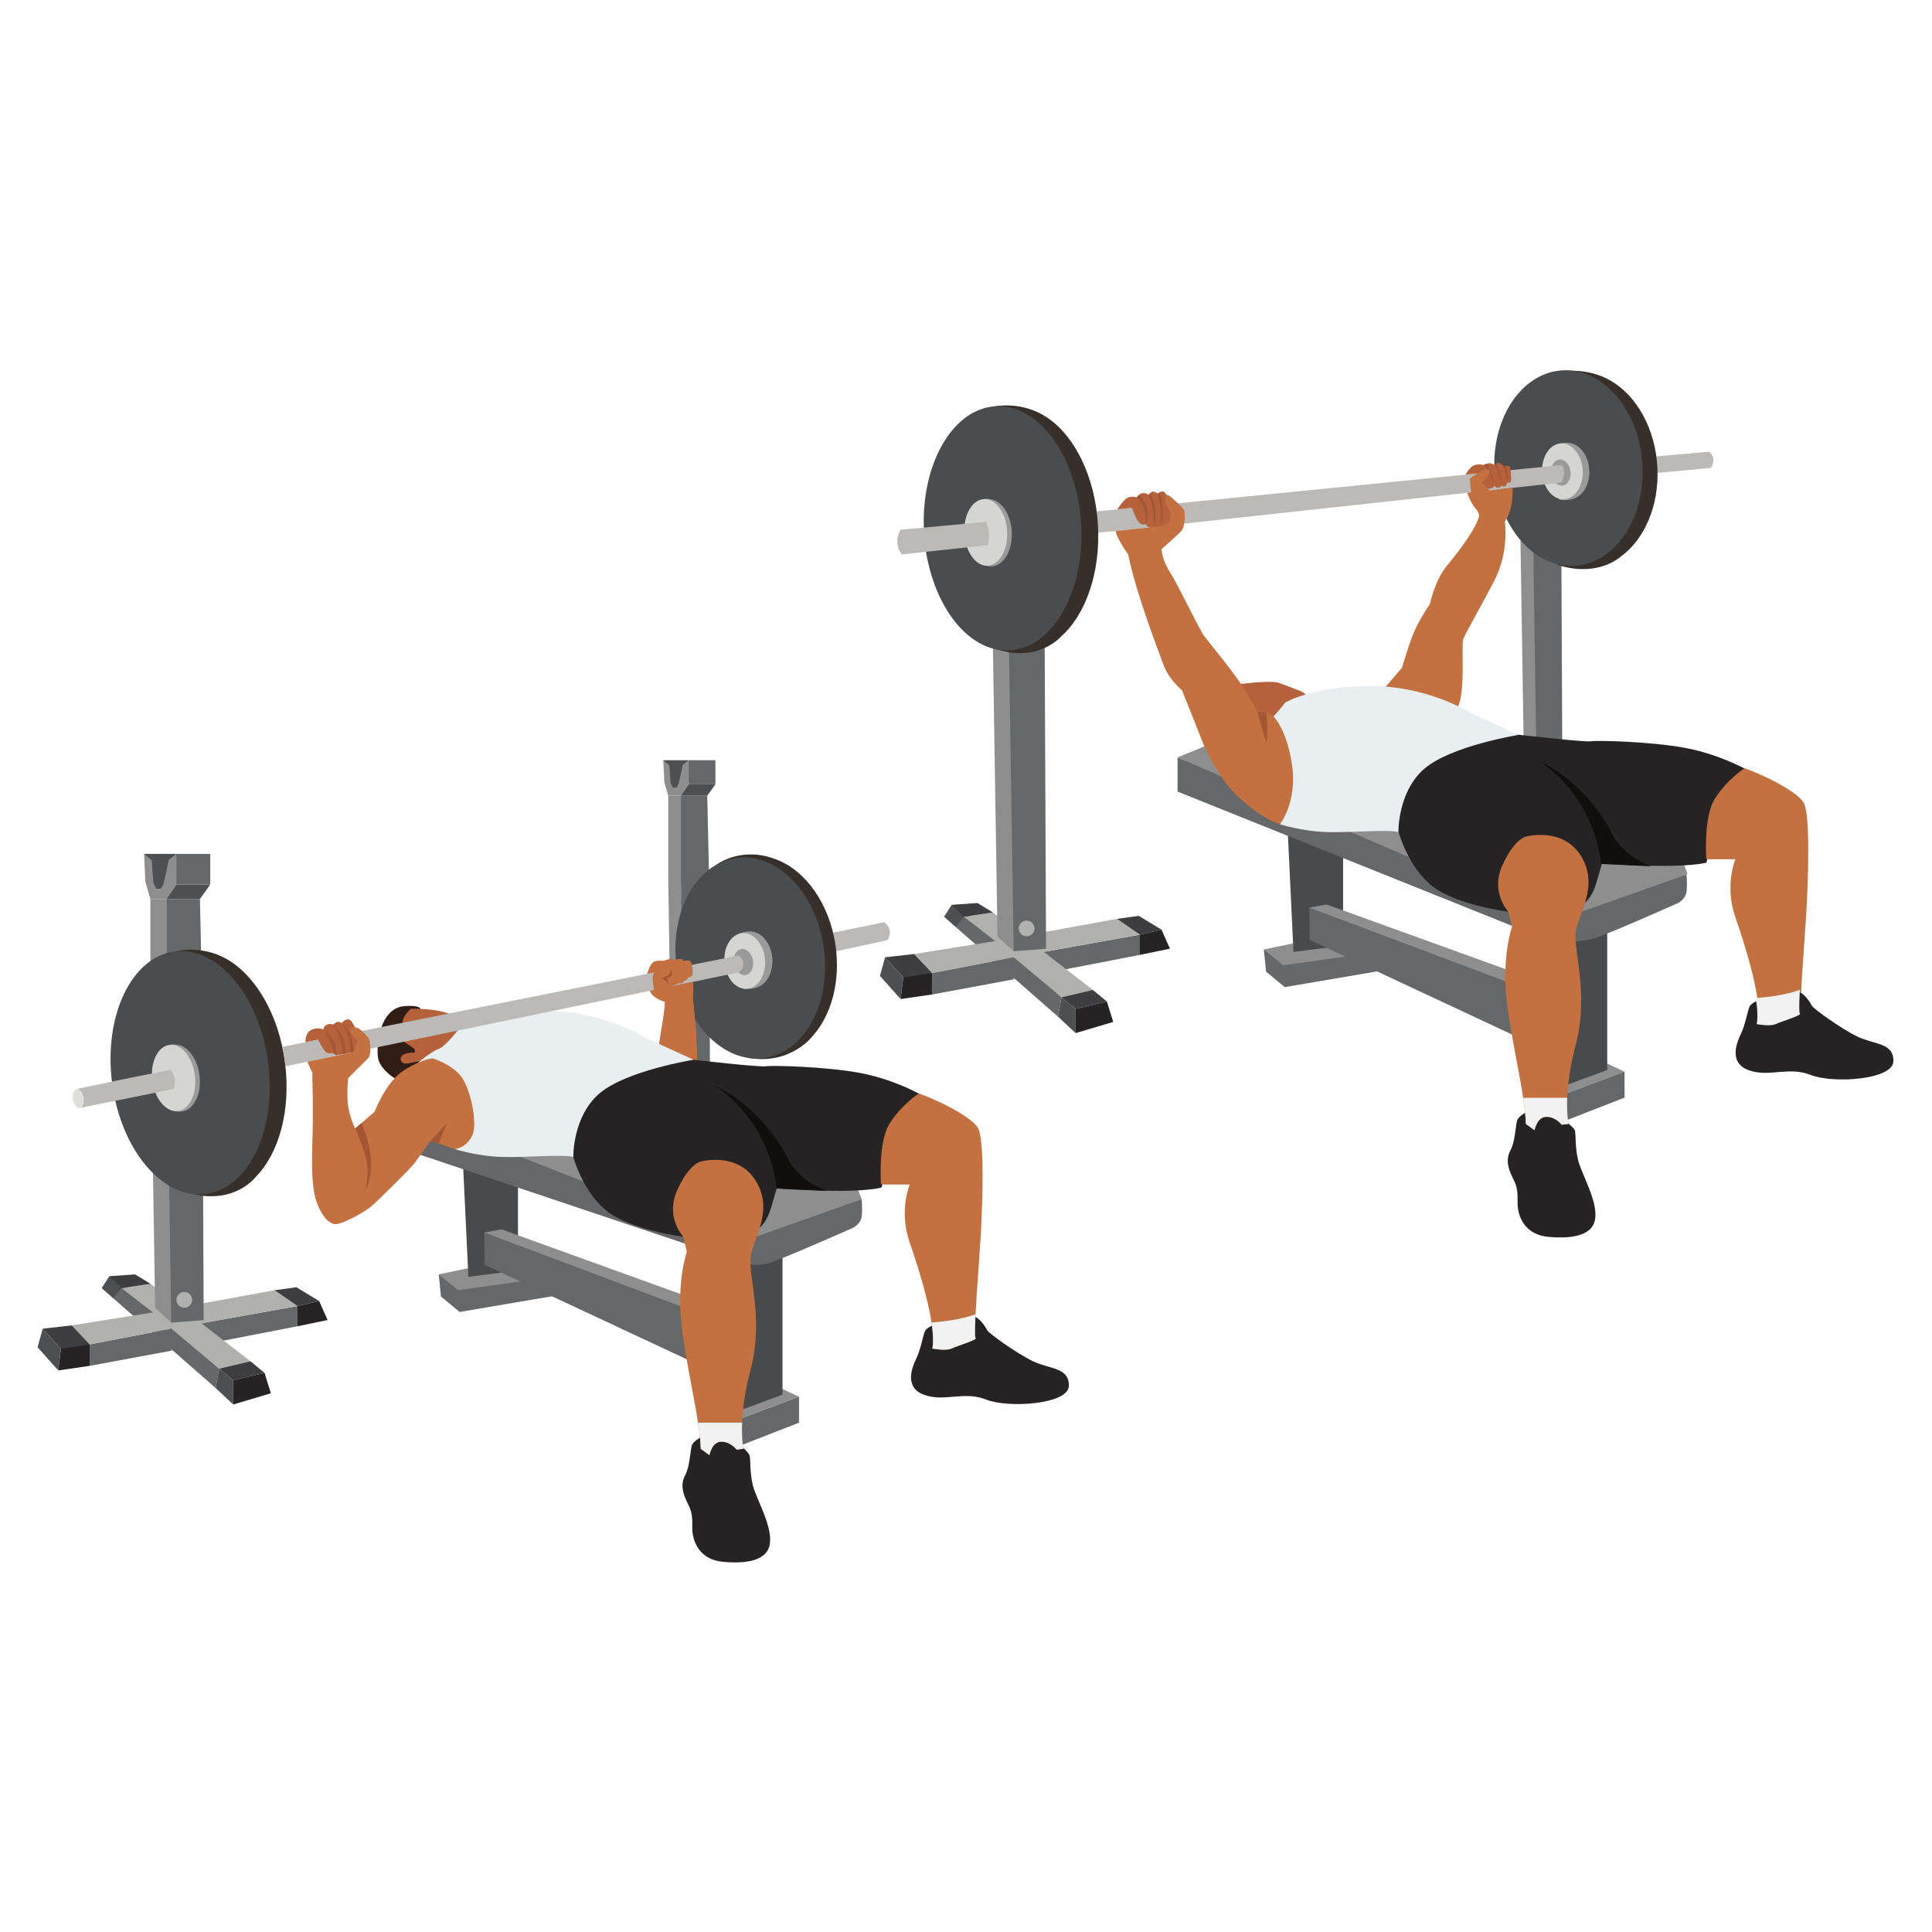 <?xml version="1.0" encoding="UTF-8" standalone="no"?>
<svg
   xmlns:dc="http://purl.org/dc/elements/1.1/"
   xmlns:cc="http://creativecommons.org/ns#"
   xmlns:rdf="http://www.w3.org/1999/02/22-rdf-syntax-ns#"
   xmlns:svg="http://www.w3.org/2000/svg"
   xmlns="http://www.w3.org/2000/svg"
   viewBox="0 0 2666.667 2666.667"
   height="2666.667"
   width="2666.667"
   xml:space="preserve"
   id="svg2"
   version="1.1"><defs
     id="defs6" /><g
     transform="matrix(1.333,0,0,-1.333,0,2666.667)"
     id="g10"><g
       transform="scale(0.1)"
       id="g12"><g
         transform="scale(1.227)"
         id="g14"><path
           id="path16"
           style="fill:none;fill-opacity:1;fill-rule:nonzero;stroke:none"
           d="M 16300,0 H 0 V 16300 H 16300 V 0" /></g><path
         id="path18"
         style="fill:#dfdfdd;fill-opacity:1;fill-rule:nonzero;stroke:none"
         d="m 9670,14302.3 c 3.6,-70.6 -13.3,-128.8 -37.75,-130 -24.46,-1.3 -47.21,54.9 -50.81,125.4 -3.6,70.6 13.31,128.8 37.76,130 24.46,1.3 47.2,-54.9 50.8,-125.4" /><path
         id="path20"
         style="fill:#100f0d;fill-opacity:1;fill-rule:nonzero;stroke:none"
         d="m 9124.18,7707.5 92.39,226 c 0,0 -182.1,34.7 -184.99,0 -2.89,-34.7 92.6,-226 92.6,-226" /><path
         id="path22"
         style="fill:#bbbab8;fill-opacity:1;fill-rule:nonzero;stroke:none"
         d="m 9154.56,10455.9 -780.69,-160.5 61.92,-188.6 753.96,163.1 c 0,0 74.66,107.4 -35.19,186" /><path
         id="path24"
         style="fill:#4e4f51;fill-opacity:1;fill-rule:nonzero;stroke:none"
         d="m 6902.47,12066.7 -34.4,66.6 h 263.64 c 0,0 -16.4,-154.8 -16.4,-183.8 0,-29 -82.72,-115 -89.73,-124.7 -7.02,-9.7 -58.61,-18.3 -71.51,0 -12.9,18.3 -27.95,-9.7 -19.35,33.3 8.6,43 -32.25,208.6 -32.25,208.6" /><path
         id="path26"
         style="fill:#8e8e8e;fill-opacity:1;fill-rule:nonzero;stroke:none"
         d="m 7181.96,12064.5 c -2.15,10.8 -50.25,68.8 -50.25,68.8 l -61.54,-47.3 -44.59,-202.1 -22.06,-34.4 h -36.55 l -23.65,51.6 -12.9,180.6 -62.35,51.6 10.75,-227.9 40.63,-139.7 h 130.56 l 81.7,118.2 50.25,180.6" /><path
         id="path28"
         style="fill:#4e4f51;fill-opacity:1;fill-rule:nonzero;stroke:none"
         d="m 6663.01,8650.7 -77.39,41.2 -63.07,-97.1 94.6,-83.2 105.87,20.1 9.11,70.1 -69.12,48.9" /><path
         id="path30"
         style="fill:#656769;fill-opacity:1;fill-rule:nonzero;stroke:none"
         d="m 6777.68,8580.4 -93.17,14.4 -67.36,-83.2 834.19,-730.9 28.66,157.6 -702.32,642.1" /><path
         id="path32"
         style="fill:#656769;fill-opacity:1;fill-rule:nonzero;stroke:none"
         d="m 6425.08,7961.2 665.06,123.3 v 179.8 l -665.06,-128.2 v -174.9" /><path
         id="path34"
         style="fill:#656769;fill-opacity:1;fill-rule:nonzero;stroke:none"
         d="M 7090.14,8084.5 8118.55,8284 v 164.6 l -783.04,-140.3 -245.37,-223.8" /><path
         id="path36"
         style="fill:#b0b0ae;fill-opacity:1;fill-rule:nonzero;stroke:none"
         d="m 6278.88,8290.9 660.7,105.7 150.56,-132.3 -665.06,-128.2 -146.2,154.8" /><path
         id="path38"
         style="fill:#b0b0ae;fill-opacity:1;fill-rule:nonzero;stroke:none"
         d="m 6919.45,8354 20.13,42.6 991.92,181 187.05,-129 -1028.41,-184.3 -170.69,89.7" /><path
         id="path40"
         style="fill:#3e3d3f;fill-opacity:1;fill-rule:nonzero;stroke:none"
         d="m 6219.16,8067.3 -29.15,33 -147.81,164 236.68,26.6 146.2,-154.8 -205.92,-68.8" /><path
         id="path42"
         style="fill:#b0b0ae;fill-opacity:1;fill-rule:nonzero;stroke:none"
         d="m 6684.51,8594.8 276.63,-215 129,-115.5 389.86,-326 255.14,60.2 -814.13,631.1 -236.5,-34.8" /><path
         id="path44"
         style="fill:#3e3d3f;fill-opacity:1;fill-rule:nonzero;stroke:none"
         d="m 6921.01,8629.6 -126.13,77 -209.26,-14.7 98.89,-97.1 236.5,34.8" /><path
         id="path46"
         style="fill:#4e4f51;fill-opacity:1;fill-rule:nonzero;stroke:none"
         d="m 7451.34,7780.7 143.33,-134.3 v 197.3 l -114.67,94.6 -28.66,-157.6" /><path
         id="path48"
         style="fill:#3e3d3f;fill-opacity:1;fill-rule:nonzero;stroke:none"
         d="m 7735.14,7998.5 114.66,-94.6 -255.13,-60.2 -114.67,94.6 255.14,60.2" /><path
         id="path50"
         style="fill:#252323;fill-opacity:1;fill-rule:nonzero;stroke:none"
         d="m 7594.67,7646.4 306.73,91.2 -51.6,166.3 -255.13,-60.2 v -197.3" /><path
         id="path52"
         style="fill:#3e3d3f;fill-opacity:1;fill-rule:nonzero;stroke:none"
         d="m 7931.5,8577.6 178.45,24.2 184.9,-112.4 -176.3,-40.8 -187.05,129" /><path
         id="path54"
         style="fill:#252323;fill-opacity:1;fill-rule:nonzero;stroke:none"
         d="m 8118.55,8284 245.1,50.6 -68.8,154.8 -176.3,-40.8 V 8284" /><path
         id="path56"
         style="fill:#8e8e8e;fill-opacity:1;fill-rule:nonzero;stroke:none"
         d="m 7050.01,10903.9 v 861.8 h -130.56 v -883.6 l 38.83,-2449.3 131.86,-119 41.57,40.2 -81.7,2549.9" /><path
         id="path58"
         style="fill:#656769;fill-opacity:1;fill-rule:nonzero;stroke:none"
         d="m 7342.41,10903.9 -19.05,861.8 h -273.35 v -861.8 l 40.13,-2590.1 263.73,20.1 -11.46,2570" /><path
         id="path60"
         style="fill:#4e4f51;fill-opacity:1;fill-rule:nonzero;stroke:none"
         d="m 7407.71,11883.9 -84.35,-118.2 h -273.35 l 81.7,118.2 h 276" /><path
         id="path62"
         style="fill:#656769;fill-opacity:1;fill-rule:nonzero;stroke:none"
         d="m 7407.71,11883.9 h -276 v 249.4 h 276 v -249.4" /><path
         id="path64"
         style="fill:#b0b0ae;fill-opacity:1;fill-rule:nonzero;stroke:none"
         d="m 7259.99,8499.1 c 0,-35.4 -28.72,-64.1 -64.14,-64.1 -35.43,0 -64.14,28.7 -64.14,64.1 0,35.4 28.71,64.1 64.14,64.1 35.42,0 64.14,-28.7 64.14,-64.1" /><path
         id="path66"
         style="fill:#252323;fill-opacity:1;fill-rule:nonzero;stroke:none"
         d="m 6190.01,8100.3 -21.49,-176.3 256.56,37.2 v 174.9 l -235.07,-35.8" /><path
         id="path68"
         style="fill:#4e4f51;fill-opacity:1;fill-rule:nonzero;stroke:none"
         d="m 6042.2,8264.3 -42,-151.5 168.32,-188.8 21.49,176.3 -147.81,164" /><path
         id="path70"
         style="fill:#37302a;fill-opacity:1;fill-rule:nonzero;stroke:none"
         d="m 8652.39,10209.6 c -61.53,439.5 -315.1,787 -619.85,898 -354.3,137.3 -605.97,-50.7 -605.97,-50.7 l 68.99,-15.5 c -272.48,-185.4 -428.17,-596.5 -365.39,-1044.9 53.45,-381.8 251.8,-694.1 502.71,-842.3 31.89,-59.3 74.16,-97 129.18,-105.6 434.39,-67.9 656,232.4 656,232.4 v 0 c 188.95,213.3 286.18,558.2 234.33,928.6" /><path
         id="path72"
         style="fill:#4a4c4e;fill-opacity:1;fill-rule:nonzero;stroke:none"
         d="m 8529.76,10192.4 c 80.13,-572.3 -195.68,-1084 -616.03,-1142.9 -420.35,-58.8 -826.07,357.5 -906.2,929.8 -80.12,572.4 195.68,1084.1 616.03,1142.9 420.36,58.9 826.07,-357.4 906.2,-929.8" /><path
         id="path74"
         style="fill:#9a9a9a;fill-opacity:1;fill-rule:nonzero;stroke:none"
         d="m 7996.72,10087.5 c -10.58,115.6 -69.13,210.7 -144.65,250.1 -99,53.4 -205.1,-3.2 -205.1,-3.2 l 25.77,-14.4 c -66,-53 -105.44,-156.4 -94.95,-270.9 7.79,-85 41.53,-159 88.89,-207.9 3.82,-43.5 16.91,-72.8 44.58,-75.3 118.68,-10.4 183.43,45.3 183.43,45.3 v 0 c 70.23,51.2 112.89,157.7 102.03,276.3" /><path
         id="path76"
         style="fill:#d5d5d3;fill-opacity:1;fill-rule:nonzero;stroke:none"
         d="m 7920.73,10073.6 c 14.59,-159.2 -67.37,-296.9 -183.05,-307.5 -115.69,-10.6 -221.3,109.9 -235.88,269.2 -14.59,159.2 67.37,296.9 183.05,307.5 115.69,10.6 221.29,-109.9 235.88,-269.2" /><path
         id="path78"
         style="fill:#9a9a9a;fill-opacity:1;fill-rule:nonzero;stroke:none"
         d="m 7796.98,10059.8 c 12.25,-74.2 -22.3,-141.7 -77.18,-150.8 -54.88,-9 -109.3,43.8 -121.55,118 -12.25,74.2 22.3,141.7 77.18,150.7 54.88,9.1 109.3,-43.7 121.55,-117.9" /><path
         id="path80"
         style="fill:#4e4f51;fill-opacity:1;fill-rule:nonzero;stroke:none"
         d="m 1535.43,11078.5 -43.7,84.7 h 334.98 c 0,0 -20.83,-196.7 -20.83,-233.6 0,-36.9 -105.11,-146.1 -114.02,-158.4 -8.91,-12.3 -74.47,-23.3 -90.86,0 -16.39,23.2 -35.52,-12.3 -24.59,42.3 10.93,54.6 -40.98,265 -40.98,265" /><path
         id="path82"
         style="fill:#8e8e8e;fill-opacity:1;fill-rule:nonzero;stroke:none"
         d="m 1890.56,11075.8 c -2.73,13.6 -63.85,87.4 -63.85,87.4 l -78.2,-60.1 -56.65,-256.8 -28.03,-43.7 h -46.44 l -30.05,65.5 -16.39,229.5 -79.22,65.6 13.66,-289.6 51.62,-177.6 h 165.89 l 103.81,150.3 63.85,229.5" /><path
         id="path84"
         style="fill:#4e4f51;fill-opacity:1;fill-rule:nonzero;stroke:none"
         d="m 1231.19,6738.2 -98.34,52.4 -80.14,-123.5 120.2,-105.6 134.52,25.5 11.58,89.1 -87.82,62.1" /><path
         id="path86"
         style="fill:#656769;fill-opacity:1;fill-rule:nonzero;stroke:none"
         d="m 1376.88,6648.9 -118.37,18.2 -85.6,-105.6 1059.91,-928.8 36.43,200.4 -892.37,815.8" /><path
         id="path88"
         style="fill:#656769;fill-opacity:1;fill-rule:nonzero;stroke:none"
         d="m 928.879,5862.2 845.011,156.6 v 228.5 L 928.879,6084.4 v -222.2" /><path
         id="path90"
         style="fill:#656769;fill-opacity:1;fill-rule:nonzero;stroke:none"
         d="m 1773.89,6018.8 1306.68,253.4 v 209.2 l -994.91,-178.3 -311.77,-284.3" /><path
         id="path92"
         style="fill:#b0b0ae;fill-opacity:1;fill-rule:nonzero;stroke:none"
         d="m 743.121,6281.1 839.479,134.2 191.29,-168 -845.011,-162.9 -185.758,196.7" /><path
         id="path94"
         style="fill:#b0b0ae;fill-opacity:1;fill-rule:nonzero;stroke:none"
         d="m 1557.01,6361.2 25.59,54.1 1260.31,230 237.66,-163.9 -1306.68,-234.1 -216.88,113.9" /><path
         id="path96"
         style="fill:#3e3d3f;fill-opacity:1;fill-rule:nonzero;stroke:none"
         d="m 667.242,5997 -37.031,41.8 -187.816,208.5 300.726,33.8 185.758,-196.7 -261.637,-87.4" /><path
         id="path98"
         style="fill:#b0b0ae;fill-opacity:1;fill-rule:nonzero;stroke:none"
         d="m 1258.51,6667.1 351.48,-273 163.9,-146.8 495.36,-414.2 324.16,76.5 -1034.41,801.8 -300.49,-44.3" /><path
         id="path100"
         style="fill:#3e3d3f;fill-opacity:1;fill-rule:nonzero;stroke:none"
         d="m 1559,6711.4 -160.26,97.8 -265.89,-18.6 125.66,-123.5 300.49,44.3" /><path
         id="path102"
         style="fill:#4e4f51;fill-opacity:1;fill-rule:nonzero;stroke:none"
         d="m 2232.82,5632.7 182.12,-170.5 v 250.7 l -145.69,120.2 -36.43,-200.4" /><path
         id="path104"
         style="fill:#3e3d3f;fill-opacity:1;fill-rule:nonzero;stroke:none"
         d="m 2593.41,5909.6 145.7,-120.2 -324.17,-76.5 -145.69,120.2 324.16,76.5" /><path
         id="path106"
         style="fill:#252323;fill-opacity:1;fill-rule:nonzero;stroke:none"
         d="m 2414.94,5462.2 389.73,115.9 -65.56,211.3 -324.17,-76.5 v -250.7" /><path
         id="path108"
         style="fill:#3e3d3f;fill-opacity:1;fill-rule:nonzero;stroke:none"
         d="m 2842.91,6645.3 226.73,30.8 234.94,-142.8 -224.01,-51.9 -237.66,163.9" /><path
         id="path110"
         style="fill:#252323;fill-opacity:1;fill-rule:nonzero;stroke:none"
         d="m 3080.57,6272.2 311.42,64.4 -87.41,196.7 -224.01,-51.9 v -209.2" /><path
         id="path112"
         style="fill:#8e8e8e;fill-opacity:1;fill-rule:nonzero;stroke:none"
         d="m 1722.9,9601 v 1095 H 1557.01 V 9573.3 l 49.34,-3111.9 167.54,-151.2 52.82,51 L 1722.9,9601" /><path
         id="path114"
         style="fill:#656769;fill-opacity:1;fill-rule:nonzero;stroke:none"
         d="m 2094.41,9601 -24.2,1095 H 1722.9 V 9601 l 50.99,-3290.8 335.09,25.5 -14.57,3265.3" /><path
         id="path116"
         style="fill:#4e4f51;fill-opacity:1;fill-rule:nonzero;stroke:none"
         d="M 2177.39,10846.3 2070.21,10696 H 1722.9 l 103.81,150.3 h 350.68" /><path
         id="path118"
         style="fill:#656769;fill-opacity:1;fill-rule:nonzero;stroke:none"
         d="m 2177.39,10846.3 h -350.68 v 316.9 h 350.68 v -316.9" /><path
         id="path120"
         style="fill:#b0b0ae;fill-opacity:1;fill-rule:nonzero;stroke:none"
         d="m 1989.7,6545.6 c 0,-45 -36.49,-81.5 -81.5,-81.5 -45.01,0 -81.49,36.5 -81.49,81.5 0,45 36.48,81.5 81.49,81.5 45.01,0 81.5,-36.5 81.5,-81.5" /><path
         id="path122"
         style="fill:#252323;fill-opacity:1;fill-rule:nonzero;stroke:none"
         d="m 630.211,6038.8 -27.32,-224 325.988,47.4 v 222.2 l -298.668,-45.6" /><path
         id="path124"
         style="fill:#4e4f51;fill-opacity:1;fill-rule:nonzero;stroke:none"
         d="m 442.395,6247.3 -53.368,-192.6 213.864,-239.9 27.32,224 -187.816,208.5" /><path
         id="path126"
         style="fill:#252323;fill-opacity:1;fill-rule:nonzero;stroke:none"
         d="m 9843.54,6179.6 -152.98,109.2 c 0,0 -94.7,-17.1 -116.55,-75.9 -21.86,-58.8 -40.06,-179 -87.42,-277.4 -47.35,-98.3 -123.84,-302.3 87.42,-375.1 211.25,-72.9 407.94,43.7 637.39,-47.4 229.5,-91 852.3,-50.9 856,142.1 3.6,193 -196.7,171.2 -371.6,254.9 -174.8,83.8 -458.9,291.4 -473.5,320.6 -14.5,29.1 -93.8,168.4 -186.1,145 -92.29,-23.3 -192.66,-196 -192.66,-196" /><path
         id="path128"
         style="fill:#c37140;fill-opacity:1;fill-rule:nonzero;stroke:none"
         d="m 9053.16,7740.3 h 366.05 c 0,0 -114.73,-273.2 0,-601 114.74,-327.8 278.64,-868.7 234.93,-1098.1 0,0 136.59,-27.3 196.69,0 60.09,27.3 277.37,92.9 250.67,109.2 -26.7,16.4 38.9,792.2 55.3,1092.7 16.4,300.5 38.2,945.2 -27.3,1076.3 -65.6,131.2 -502.68,338.8 -726.68,398.9 -224,60.1 -469.86,-163.9 -497.18,-306 -27.31,-142 0,-416.7 0,-416.7 l 147.52,-255.3" /><path
         id="path130"
         style="fill:#252323;fill-opacity:1;fill-rule:nonzero;stroke:none"
         d="m 7364.95,5177.9 c 0,0 -185.76,-76.4 -202.15,-142 -16.39,-65.6 -21.85,-218.5 -65.56,-300.5 -43.71,-81.9 -38.25,-153 0,-245.8 38.24,-92.9 76.49,-120.2 71.03,-289.6 -5.47,-169.4 87.41,-344.2 311.41,-366.1 224,-21.8 464.4,0 491.71,185.8 27.32,185.7 -138.41,458.9 -174.83,601 -36.42,142 -21.85,280.4 -36.42,316.9 -14.57,36.4 -126.87,138.8 -174.83,168 -200.05,121.5 7.28,43.2 7.28,43.2 l -227.64,29.1" /><path
         id="path132"
         style="fill:#656769;fill-opacity:1;fill-rule:nonzero;stroke:none"
         d="m 4722.46,6784.2 -179.39,25.5 22.76,-229.5 193.05,-160.2 1027.13,174.8 -262.25,284.1 -626.47,-72.8 -174.83,-21.9" /><path
         id="path134"
         style="fill:#8e8e8e;fill-opacity:1;fill-rule:nonzero;stroke:none"
         d="m 4543.07,6809.7 201.24,-163.9 779.45,109.3 -229.46,211.2 -751.23,-156.6" /><path
         id="path136"
         style="fill:#494a4b;fill-opacity:1;fill-rule:nonzero;stroke:none"
         d="m 4795.3,7931.5 54.64,-1147.3 513.56,65.6 v 1081.7 h -568.2" /><path
         id="path138"
         style="fill:#8e8e8e;fill-opacity:1;fill-rule:nonzero;stroke:none"
         d="m 7650.87,5309.1 622.84,233.1 -311.42,145.7 -311.42,-80.2 c 0,0 -61.92,-104 -65.56,-141.2 -3.64,-37.2 65.56,-157.4 65.56,-157.4" /><path
         id="path140"
         style="fill:#656769;fill-opacity:1;fill-rule:nonzero;stroke:none"
         d="m 7666.38,5037.1 607.33,236.5 v 268.6 l -622.84,-233.1 15.51,-272" /><path
         id="path142"
         style="fill:#8e8e8e;fill-opacity:1;fill-rule:nonzero;stroke:none"
         d="m 5057.55,7163 -43.71,80.1 178.47,32.8 1985.06,-717.5 -36.42,-182.1 -2083.4,786.7" /><path
         id="path144"
         style="fill:#656769;fill-opacity:1;fill-rule:nonzero;stroke:none"
         d="m 5013.84,7243.1 3.84,-334.4 2323.59,-1086.1 V 6369 l -2327.43,874.1" /><path
         id="path146"
         style="fill:#494a4b;fill-opacity:1;fill-rule:nonzero;stroke:none"
         d="m 7639.94,5392.8 c 54.42,20.4 462.57,171.2 462.57,171.2 v 1548 l -404.9,-61.9 -112.3,-313.2 54.63,-1344.1" /><path
         id="path148"
         style="fill:#8e8e8e;fill-opacity:1;fill-rule:nonzero;stroke:none"
         d="m 5185.03,8341.7 c 0,0 -21.86,-153.6 0,-235.2 21.85,-81.6 1796.6,-859.5 1848.94,-850.5 52.34,9 827.7,-236.9 830.66,-225.9 2.96,10.9 1057.41,557.2 1057.41,557.2 0,0 -125.66,338.8 -142.05,338.8 -16.4,0 -1628.11,344 -1628.11,344 0,0 -639.23,251.5 -912.4,191.4 -273.18,-60.1 -835.92,92.9 -994.35,54.6 -158.45,-38.2 -60.1,-174.4 -60.1,-174.4" /><path
         id="path150"
         style="fill:#656769;fill-opacity:1;fill-rule:nonzero;stroke:none"
         d="m 4148.67,8024.9 140.35,43.2 3422.24,-1147.3 c 0,0 118.09,-27.3 232.82,0 114.73,27.3 890.54,371.5 890.54,371.5 0,0 76.49,38.2 87.42,114.7 10.92,76.5 0,180.3 0,180.3 L 7904.06,7226.7 c 0,0 -114.18,-49.1 -206.45,-27.3 -92.27,21.9 -1657.21,572 -1657.21,572 l -1002.89,392.9 c 0,0 -595.51,187.9 -639.22,177 -43.71,-10.9 -249.62,-316.4 -249.62,-316.4" /><path
         id="path152"
         style="fill:#c37140;fill-opacity:1;fill-rule:nonzero;stroke:none"
         d="m 6824.29,9195.4 c -3.2,1.5 56.1,289.9 61.7,437.1 0,0 -124.1,30.4 -156.75,113.5 l 41.97,8.7 c 0,0 -18.17,120 -12.7,141.9 5.46,21.8 13.97,39.3 13.97,39.3 l -70.39,-14.1 c 0,0 30.92,102.7 65.52,121.6 34.6,18.9 103.81,11 103.81,11 0,0 56.45,22.5 76.49,18.8 20.03,-3.6 32.77,-10.6 32.77,-10.6 0,0 54.64,16.9 72.85,11 18.21,-5.9 21.86,-19.2 21.86,-19.2 0,0 43.7,10.4 67.38,0 23.68,-10.3 38.24,-123.2 25.5,-146.9 -12.75,-23.7 -40.07,-20 -40.07,-20 0,0 -9.11,-27.4 -29.14,-34.6 -20.03,-7.3 -20.03,-7.3 -20.03,-7.3 0,0 2.76,-25.5 -45.06,-21.9 l -82.65,-31.7 221.67,46 c 0,0 13.83,-89 0,-161.8 0,0 60.84,-553.6 44.45,-712.1 -16.4,-158.4 -308.69,-10.9 -344.2,19.1 -35.52,30.1 -48.95,212.2 -48.95,212.2" /><path
         id="path154"
         style="fill:#252323;fill-opacity:1;fill-rule:nonzero;stroke:none"
         d="m 5936.25,8024.9 c 0,0 98.34,-366.5 352.4,-563.2 254.05,-196.7 786.74,-262.3 786.74,-262.3 l 751.52,65.6 c 0,0 100.78,41 158.14,237.6 57.37,196.7 57.37,196.7 57.37,196.7 0,0 338.16,-26.1 652.59,-25.3 314.44,0.7 429.17,33.5 429.17,33.5 0,0 -40.57,468.1 90.35,668.4 130.92,200.3 298.18,305.2 298.18,305.2 0,0 -265.6,151.6 -617.99,215.9 -352.4,64.4 -895.4,78 -964,67.1 -68.6,-10.9 -748.8,67.6 -748.8,67.6 0,0 -401.56,115.4 -622.83,47.2 -221.27,-68.3 -581.86,-27.5 -712.98,-297.9 -131.12,-270.3 -163.91,-318.6 -131.12,-405.1 32.77,-86.5 221.26,-351 221.26,-351" /><path
         id="path156"
         style="fill:#2f1d16;fill-opacity:1;fill-rule:nonzero;stroke:none"
         d="m 4354.58,9483.2 v 75.5 c 0,0 -8.19,41.9 -169.37,28.3 -161.17,-13.7 -224,-175.8 -243.12,-242.3 -19.12,-66.4 -49.17,-224.9 -21.85,-317.7 27.31,-92.9 164.57,-204.9 228.43,-213.1 63.86,-8.2 345.23,-60.1 356.16,103.8 10.92,163.9 -150.25,565.5 -150.25,565.5" /><path
         id="path158"
         style="fill:#b5613b;fill-opacity:1;fill-rule:nonzero;stroke:none"
         d="m 4253.51,9559.6 c 0,0 -62.83,-58.6 -79.22,-109.8 -16.39,-51.3 -20,-181.4 -10.93,-207.5 9.07,-26.1 120.19,-87 128.39,-100.6 8.2,-13.7 0,-36.6 0,-36.6 0,0 -105.33,4.7 -133.25,-36.7 -27.92,-41.4 6.37,-87.9 68.45,-74.2 62.07,13.6 168.44,32.8 168.44,32.8 l 232.36,19.1 c 0,0 132.44,129.2 142.05,212.5 9.62,83.4 -13.65,246.4 -13.65,246.4 0,0 -80.51,-18.1 -90.15,-5.5 -9.64,12.7 -163.91,65.6 -412.49,60.1" /><path
         id="path160"
         style="fill:#e9eef1;fill-opacity:1;fill-rule:nonzero;stroke:none"
         d="m 4709.71,8106.4 c 0,0 234.92,-75.5 497.17,-81.5 262.25,-6 622.84,30.6 729.37,0 0,0 -8.19,420.2 270.44,657.9 278.64,237.6 975.23,348.9 975.23,348.9 l -508.1,232.6 c 0,0 -434.34,276.2 -1032.59,273.5 -598.25,-2.7 -876.89,-171.3 -876.89,-171.3 0,0 -152.97,-200.2 -221.27,-222.1 -68.29,-21.8 -215.78,-143.6 -215.78,-143.6 l 382.42,-894.4" /><path
         id="path162"
         style="fill:#37302a;fill-opacity:1;fill-rule:nonzero;stroke:none"
         d="m 2951.34,9001.1 c -64.33,499.5 -307.59,906.7 -605.39,1073.9 -264.44,152.7 -539.02,77.7 -539.02,77.7 l 25.02,-42.2 c -358.86,-159 -575.22,-705.2 -496.36,-1317.5 60.08,-466.5 276.21,-852.5 547.08,-1037.7 31.61,-62.8 71.99,-103.6 122.93,-115.3 437.36,-100.3 645.07,181.5 645.08,181.6 237.43,240.5 363.86,688.7 300.66,1179.5" /><path
         id="path164"
         style="fill:#4a4c4e;fill-opacity:1;fill-rule:nonzero;stroke:none"
         d="m 2776.51,9001.1 c 89.31,-693.5 -199.99,-1302.2 -646.17,-1359.7 -446.17,-57.4 -880.27,458.1 -969.58,1151.6 -89.31,693.5 199.99,1302.2 646.17,1359.7 446.18,57.4 880.27,-458.2 969.58,-1151.6" /><path
         id="path166"
         style="fill:#bbbab8;fill-opacity:1;fill-rule:nonzero;stroke:none"
         d="m 2928.62,9166.3 4720.43,945.1 c 0,0 109.27,-81.9 0,-174.8 l -4693.11,-972.5 -27.32,202.2" /><path
         id="path168"
         style="fill:#9a9a9a;fill-opacity:1;fill-rule:nonzero;stroke:none"
         d="m 2065.8,8871.3 c -17.54,136.2 -83.87,247.3 -165.06,292.9 -72.11,41.6 -146.98,21.1 -146.98,21.1 l 6.83,-11.5 c -97.85,-43.3 -156.84,-192.3 -135.34,-359.2 16.38,-127.2 75.31,-232.5 149.16,-283 8.62,-17.1 19.63,-28.2 33.52,-31.4 119.26,-27.3 175.89,49.5 175.9,49.5 64.73,65.6 99.21,187.8 81.97,321.6" /><path
         id="path170"
         style="fill:#d5d5d3;fill-opacity:1;fill-rule:nonzero;stroke:none"
         d="m 2018.13,8871.3 c 24.36,-189.1 -54.53,-355 -176.18,-370.7 -121.66,-15.7 -240.02,124.9 -264.37,314 -24.35,189.1 54.53,355 176.18,370.7 121.66,15.7 240.02,-124.9 264.37,-314" /><path
         id="path172"
         style="fill:#bbbab8;fill-opacity:1;fill-rule:nonzero;stroke:none"
         d="m 1765.43,8928.7 -656.14,-133.9 c 0,0 -39.73,-123.1 32.78,-196.7 l 655.79,132.3 c 40.24,125.1 -32.43,198.3 -32.43,198.3" /><path
         id="path174"
         style="fill:#bbbab8;fill-opacity:1;fill-rule:nonzero;stroke:none"
         d="m 1430.14,8859.4 -636.687,-130 c 0,0 -39,-123 33.516,-196.6 l 937.341,190.8 c 40.24,125.1 -334.17,135.8 -334.17,135.8" /><path
         id="path176"
         style="fill:#c37140;fill-opacity:1;fill-rule:nonzero;stroke:none"
         d="m 3234.57,8816.6 c 0,0 10.93,-311.4 0,-628.3 -10.93,-316.9 0,-519 49.18,-644.7 49.17,-125.6 109.26,-196.7 174.82,-213.1 65.57,-16.3 311.42,120.2 382.45,180.3 71.02,60.1 409.76,393.4 453.46,453.5 43.71,60.1 163.91,229.5 163.91,229.5 l 251.32,-87.4 c 0,0 120.19,10.9 180.29,142 60.1,131.1 -21.86,511.1 -131.12,629.8 -109.27,118.7 -278.64,167.9 -278.64,167.9 0,0 -114.73,-5.5 -300.49,-125.7 -185.76,-120.2 -300.49,-426.1 -300.49,-426.1 l -202.15,-174.9 c 0,0 -65.56,136.6 -76.48,267.7 -10.93,131.2 5.46,255.2 5.46,255.2 l -371.52,-25.7" /><path
         id="path178"
         style="fill:#a45634;fill-opacity:1;fill-rule:nonzero;stroke:none"
         d="m 3780.92,7674.7 c -7.76,-14.4 60.1,180.3 0,371.6 -60.1,191.2 -103.81,273.1 -103.81,273.1 l 65.26,56.5 c 0,0 197.11,-406 38.55,-701.2" /><path
         id="path180"
         style="fill:#a45634;fill-opacity:1;fill-rule:nonzero;stroke:none"
         d="m 4458.39,8193.8 169.36,182.1 -84.68,-211.6 z" /><path
         id="path182"
         style="fill:#b5613b;fill-opacity:1;fill-rule:nonzero;stroke:none"
         d="m 3162.38,9213.1 c 0,0 -4.76,104.3 68.32,131.6 73.07,27.4 116.79,0 116.79,0 0,0 3.64,36.5 40.06,51 36.42,14.6 60.1,0 60.1,0 0,0 34.6,29.2 52.81,29.2 18.21,0 36.42,-12.8 36.42,-12.8 0,0 36.43,45.6 76.49,36.5 40.07,-9.2 91.06,-145.7 96.52,-158.5 5.47,-12.7 34.61,-69.2 27.32,-85.6 -7.28,-16.4 -75.65,-94.2 -75.65,-94.2 l -177.49,-31.4 c 0,0 -16.46,5.4 -33.72,21.8 0,0 -51.87,-9.1 -75.55,9.1 -23.67,18.2 -81.27,129.5 -81.27,129.5 l -131.15,-26.2" /><path
         id="path184"
         style="fill:#a45634;fill-opacity:1;fill-rule:nonzero;stroke:none"
         d="m 3347.49,9344.7 c 0,0 69.2,-103.8 87.41,-154.7 18.21,-51 15.45,-89.3 15.45,-89.3 l 33.72,-21.8 c 0,0 4.08,76.1 -20.03,132.9 -24.12,56.9 -116.55,132.9 -116.55,132.9" /><path
         id="path186"
         style="fill:#a45634;fill-opacity:1;fill-rule:nonzero;stroke:none"
         d="m 3447.65,9395.7 c 0,0 47.35,-61.9 74.66,-151.1 27.32,-89.3 18.37,-155.7 18.37,-155.7 l 40.1,7.1 c 0,0 -0.19,92.1 -25.69,159.5 -25.49,67.4 -107.44,140.2 -107.44,140.2" /><path
         id="path188"
         style="fill:#a45634;fill-opacity:1;fill-rule:nonzero;stroke:none"
         d="m 3536.88,9412.1 c 0,0 36.43,-41.9 65.57,-129.3 29.13,-87.4 29.64,-177.7 29.64,-177.7 l 29.47,5.2 c 0,0 0.98,79.7 -29.98,168.9 -30.95,89.2 -94.7,132.9 -94.7,132.9" /><path
         id="path190"
         style="fill:#100f0d;fill-opacity:1;fill-rule:nonzero;stroke:none"
         d="m 7386.8,8770.2 c 0,0 557.28,-308.7 655.62,-1070.9 l 518.79,-24.2 c 0,0 -281.13,84.7 -412.25,349.2 -131.13,264.4 -418.2,592.9 -762.16,745.9" /><path
         id="path192"
         style="fill:#f2f2f2;fill-opacity:1;fill-rule:nonzero;stroke:none"
         d="m 10101.5,6150.4 c -9.4,5.8 -7.3,106 0,246.4 -156.96,-56.5 -341.15,-77.8 -456.2,-85.8 16.51,-107.9 21.69,-202.4 8.84,-269.8 0,0 136.59,-27.3 196.69,0 60.09,27.3 277.37,92.9 250.67,109.2" /><path
         id="path194"
         style="fill:#c37140;fill-opacity:1;fill-rule:nonzero;stroke:none"
         d="m 3234.57,8816.6 v 78.2 l -52.01,116.3 479,99.2 c 0,0 40.14,105.1 40.14,113.3 0,8.2 -87.42,95.6 -79.22,117.5 8.19,21.9 55.41,37.1 92.88,13.7 37.47,-23.5 71.02,-62.9 95.61,-90.2 24.58,-27.3 38.24,-183 0,-218.5 -38.25,-35.5 -204.88,-203.8 -204.88,-203.8 l -303.22,-72.1 -68.3,46.4" /><path
         id="path196"
         style="fill:#c37140;fill-opacity:1;fill-rule:nonzero;stroke:none"
         d="m 6758.51,9896.6 c -5.47,-21.9 12.7,-141.9 12.7,-141.9 l -41.97,-8.7 c 32.65,-83.1 156.75,-113.5 156.75,-113.5 -3.76,-98.8 -31.71,-261.2 -48.72,-357.8 h 372.21 c -13.94,196.3 -36.49,401.5 -36.49,401.5 13.83,72.8 0,161.8 0,161.8 l -221.67,-46 82.65,31.7 c 47.82,-3.6 45.06,21.9 45.06,21.9 0,0 0,0 20.03,7.3 20.03,7.2 29.14,34.6 29.14,34.6 0,0 27.32,-3.7 40.07,20 12.74,23.7 -1.82,136.6 -25.5,146.9 -23.68,10.4 -67.38,0 -67.38,0 0,0 -3.65,13.3 -21.86,19.2 -18.21,5.9 -72.85,-11 -72.85,-11 0,0 -12.74,7 -32.77,10.6 -20.04,3.7 -76.49,-18.8 -76.49,-18.8 0,0 -69.21,7.9 -103.81,-11 -34.6,-18.9 -65.52,-121.6 -65.52,-121.6 l 70.39,14.1 c 0,0 -8.51,-17.5 -13.97,-39.3" /><path
         id="path198"
         style="fill:#a45634;fill-opacity:1;fill-rule:nonzero;stroke:none"
         d="m 6935.68,9968.6 c 0,0 11.9,-19.7 0,-41.5 -11.91,-21.9 -84.3,-56 -84.3,-56 0,0 45.08,-12.3 83.32,-66.3 l -30.05,67.6 c 0,0 51.57,19.2 56.52,45.1 4.95,25.9 -25.49,51.1 -25.49,51.1" /><path
         id="path200"
         style="fill:#c37140;fill-opacity:1;fill-rule:nonzero;stroke:none"
         d="m 7255.68,7978 c 0,0 -122.93,-23.8 -245.86,-302.9 -122.93,-279 65.57,-475.7 65.57,-475.7 l 36.55,-155.7 c 0,0 -118.51,-327.8 -44.75,-844.1 73.76,-516.3 180.3,-909.6 188.49,-1196.5 l 90.15,-65.5 c 0,0 24.59,139.3 122.92,139.3 98.34,0 158,-82 158,-82 l 70.86,8.2 c 0,0 -64.95,295 74.37,819.5 139.31,524.5 -24.59,967.1 0,1163.7 24.58,196.7 244.73,475.4 56.8,786.8 -187.93,311.4 -573.1,204.9 -573.1,204.9" /><path
         id="path202"
         style="fill:#f2f2f2;fill-opacity:1;fill-rule:nonzero;stroke:none"
         d="m 7683.97,5273.6 h -456.06 c 15.18,-99 25.44,-189.1 27.77,-270.5 l 90.15,-65.5 c 0,0 24.59,139.3 122.92,139.3 98.35,0 158,-82 158,-82 l 70.86,8.2 c 0,0 -20.69,94.1 -13.64,270.5" /><path
         id="path204"
         style="fill:#dfdfdd;fill-opacity:1;fill-rule:nonzero;stroke:none"
         d="m 865.645,8640.6 c 9.253,-54.3 -8.063,-102.6 -38.676,-107.8 -30.617,-5.2 -62.938,34.6 -72.188,88.9 -9.258,54.2 8.055,102.5 38.672,107.7 30.613,5.2 62.934,-34.6 72.192,-88.8" /><g
         transform="scale(1.091)"
         id="g206"><path
           id="path208"
           style="fill:#bbbab8;fill-opacity:1;fill-rule:nonzero;stroke:none"
           d="m 14823.9,13927.1 1397.6,121.9 c 0,0 78.5,-55.1 16.8,-153 l -1414.4,-134.5 v 165.6" /></g><path
         id="path210"
         style="fill:#4e4f51;fill-opacity:1;fill-rule:nonzero;stroke:none"
         d="m 15726.9,15576.3 -34.4,66.6 h 263.6 c 0,0 -16.4,-154.7 -16.4,-183.8 0,-29 -82.7,-115 -89.7,-124.7 -7,-9.6 -58.6,-18.2 -71.5,0 -12.9,18.3 -28,-9.6 -19.4,33.4 8.6,43 -32.2,208.5 -32.2,208.5" /><path
         id="path212"
         style="fill:#8e8e8e;fill-opacity:1;fill-rule:nonzero;stroke:none"
         d="m 16006.4,15574.2 c -2.2,10.7 -50.3,68.7 -50.3,68.7 l -61.5,-47.2 -44.6,-202.1 -22.1,-34.4 h -36.5 l -23.7,51.6 -12.9,180.6 -62.3,51.5 10.7,-227.8 40.7,-139.8 h 130.5 l 81.7,118.3 50.3,180.6" /><path
         id="path214"
         style="fill:#4e4f51;fill-opacity:1;fill-rule:nonzero;stroke:none"
         d="m 15487.4,12160.3 -77.4,41.3 -63,-97.2 94.6,-83.1 105.8,20 9.1,70.1 -69.1,48.9" /><g
         transform="scale(1)"
         id="g216"><path
           id="path218"
           style="fill:#656769;fill-opacity:1;fill-rule:nonzero;stroke:none"
           d="m 15597.9,12086.8 -93.2,14.3 -67.3,-83.1 833.9,-730.8 28.7,157.7 -702.1,641.9" /></g><path
         id="path220"
         style="fill:#656769;fill-opacity:1;fill-rule:nonzero;stroke:none"
         d="m 15249.5,11470.9 665.1,123.2 v 179.9 l -665.1,-128.2 v -174.9" /><g
         transform="scale(1.039)"
         id="g222"><path
           id="path224"
           style="fill:#656769;fill-opacity:1;fill-rule:nonzero;stroke:none"
           d="m 15310.6,11154.1 989.4,191.9 v 158.4 l -753.4,-135 -236,-215.3" /></g><path
         id="path226"
         style="fill:#b0b0ae;fill-opacity:1;fill-rule:nonzero;stroke:none"
         d="m 15103.3,11800.5 660.7,105.7 150.6,-132.2 -665.1,-128.2 -146.2,154.7" /><g
         transform="scale(1.039)"
         id="g228"><path
           id="path230"
           style="fill:#b0b0ae;fill-opacity:1;fill-rule:nonzero;stroke:none"
           d="m 15146.4,11413.4 19.3,41 954.3,174.1 180,-124.1 -989.4,-177.3 -164.2,86.3" /></g><path
         id="path232"
         style="fill:#3e3d3f;fill-opacity:1;fill-rule:nonzero;stroke:none"
         d="m 15043.6,11576.9 -29.2,33 -147.8,164.1 236.7,26.5 146.2,-154.7 -205.9,-68.9" /><g
         transform="scale(1.016)"
         id="g234"><path
           id="path236"
           style="fill:#b0b0ae;fill-opacity:1;fill-rule:nonzero;stroke:none"
           d="m 15265.9,11914.7 272.2,-211.5 127.1,-113.7 383.7,-320.9 251.1,59.2 -801.3,621.2 -232.8,-34.3" /></g><path
         id="path238"
         style="fill:#3e3d3f;fill-opacity:1;fill-rule:nonzero;stroke:none"
         d="m 15745.4,12139.2 -126.1,77 -209.3,-14.6 98.9,-97.2 236.5,34.8" /><g
         transform="scale(1.007)"
         id="g240"><path
           id="path242"
           style="fill:#4e4f51;fill-opacity:1;fill-rule:nonzero;stroke:none"
           d="m 16157.6,11208.4 142.4,-133.3 v 195.9 l -113.9,93.9 -28.5,-156.5" /></g><g
         transform="scale(1.023)"
         id="g244"><path
           id="path246"
           style="fill:#3e3d3f;fill-opacity:1;fill-rule:nonzero;stroke:none"
           d="m 16187.9,11249.9 112.1,-92.5 -249.4,-58.8 -112.1,92.4 249.4,58.9" /></g><g
         transform="scale(1.026)"
         id="g248"><path
           id="path250"
           style="fill:#252323;fill-opacity:1;fill-rule:nonzero;stroke:none"
           d="m 16001.1,10872 298.9,89 -50.3,162 -248.6,-58.7 V 10872" /></g><g
         transform="scale(1.05)"
         id="g252"><path
           id="path254"
           style="fill:#3e3d3f;fill-opacity:1;fill-rule:nonzero;stroke:none"
           d="m 15954,11508.7 169.9,23.1 176.1,-107 -167.9,-38.9 -178.1,122.8" /></g><g
         transform="scale(1.054)"
         id="g256"><path
           id="path258"
           style="fill:#252323;fill-opacity:1;fill-rule:nonzero;stroke:none"
           d="m 16067.6,11184.2 232.4,48.1 -65.2,146.8 -167.2,-38.8 v -156.1" /></g><path
         id="path260"
         style="fill:#8e8e8e;fill-opacity:1;fill-rule:nonzero;stroke:none"
         d="m 15874.4,14413.5 v 861.8 h -130.5 v -883.6 l 38.8,-2449.3 131.9,-118.9 41.5,40.1 -81.7,2549.9" /><path
         id="path262"
         style="fill:#656769;fill-opacity:1;fill-rule:nonzero;stroke:none"
         d="m 16166.8,14413.5 -19,861.8 h -273.4 v -861.8 l 40.2,-2590 263.7,20 -11.5,2570" /><path
         id="path264"
         style="fill:#4e4f51;fill-opacity:1;fill-rule:nonzero;stroke:none"
         d="m 16232.1,15393.6 -84.3,-118.3 h -273.4 l 81.7,118.3 h 276" /><path
         id="path266"
         style="fill:#656769;fill-opacity:1;fill-rule:nonzero;stroke:none"
         d="m 16232.1,15393.6 h -276 v 249.3 h 276 v -249.3" /><path
         id="path268"
         style="fill:#b0b0ae;fill-opacity:1;fill-rule:nonzero;stroke:none"
         d="m 16084.4,12008.7 c 0,-35.4 -28.7,-64.1 -64.1,-64.1 -35.5,0 -64.2,28.7 -64.2,64.1 0,35.5 28.7,64.2 64.2,64.2 35.4,0 64.1,-28.7 64.1,-64.2" /><path
         id="path270"
         style="fill:#252323;fill-opacity:1;fill-rule:nonzero;stroke:none"
         d="m 15014.4,11609.9 -21.5,-176.3 256.6,37.3 v 174.9 l -235.1,-35.9" /><path
         id="path272"
         style="fill:#4e4f51;fill-opacity:1;fill-rule:nonzero;stroke:none"
         d="m 14866.6,11774 -42,-151.6 168.3,-188.8 21.5,176.3 -147.8,164.1" /><path
         id="path274"
         style="fill:#4e4f51;fill-opacity:1;fill-rule:nonzero;stroke:none"
         d="m 10257.7,14923.9 -43.7,84.7 h 335 c 0,0 -20.8,-196.7 -20.8,-233.6 0,-36.8 -105.2,-146.1 -114.1,-158.4 -8.9,-12.3 -74.4,-23.2 -90.8,0 -16.4,23.2 -35.5,-12.3 -24.6,42.3 10.9,54.7 -41,265 -41,265" /><path
         id="path276"
         style="fill:#8e8e8e;fill-opacity:1;fill-rule:nonzero;stroke:none"
         d="m 10612.8,14921.2 c -2.7,13.6 -63.8,87.4 -63.8,87.4 l -78.2,-60.1 -56.7,-256.8 -28,-43.7 h -46.4 l -30.1,65.6 -16.4,229.4 -79.2,65.6 13.7,-289.6 51.6,-177.5 h 165.9 l 103.8,150.2 63.8,229.5" /><path
         id="path278"
         style="fill:#4e4f51;fill-opacity:1;fill-rule:nonzero;stroke:none"
         d="m 9953.47,10583.6 -98.34,52.4 -80.13,-123.4 120.19,-105.7 134.51,25.5 11.6,89.1 -87.83,62.1" /><path
         id="path280"
         style="fill:#656769;fill-opacity:1;fill-rule:nonzero;stroke:none"
         d="m 10099.2,10494.4 -118.41,18.2 -85.6,-105.7 1059.91,-928.7 36.4,200.3 -892.3,815.9" /><path
         id="path282"
         style="fill:#656769;fill-opacity:1;fill-rule:nonzero;stroke:none"
         d="m 9651.16,9707.6 845.04,156.6 v 228.5 l -845.04,-162.9 v -222.2" /><path
         id="path284"
         style="fill:#656769;fill-opacity:1;fill-rule:nonzero;stroke:none"
         d="m 10496.2,9864.2 1306.7,253.5 v 209.1 l -995,-178.2 -311.7,-284.4" /><path
         id="path286"
         style="fill:#b0b0ae;fill-opacity:1;fill-rule:nonzero;stroke:none"
         d="m 9465.4,10126.5 839.5,134.3 191.3,-168.1 -845.04,-162.9 -185.76,196.7" /><path
         id="path288"
         style="fill:#b0b0ae;fill-opacity:1;fill-rule:nonzero;stroke:none"
         d="m 10279.3,10206.6 25.6,54.2 1260.3,229.9 237.7,-163.9 -1306.7,-234.1 -216.9,113.9" /><path
         id="path290"
         style="fill:#3e3d3f;fill-opacity:1;fill-rule:nonzero;stroke:none"
         d="m 9389.52,9842.4 -37.03,41.9 -187.82,208.4 300.73,33.8 185.76,-196.7 -261.64,-87.4" /><path
         id="path292"
         style="fill:#b0b0ae;fill-opacity:1;fill-rule:nonzero;stroke:none"
         d="m 9980.79,10512.6 351.51,-273.1 163.9,-146.8 495.3,-414.2 324.2,76.5 -1034.4,801.8 -300.51,-44.2" /><path
         id="path294"
         style="fill:#3e3d3f;fill-opacity:1;fill-rule:nonzero;stroke:none"
         d="m 10281.3,10556.8 -160.3,97.8 -265.87,-18.6 125.66,-123.4 300.51,44.2" /><path
         id="path296"
         style="fill:#4e4f51;fill-opacity:1;fill-rule:nonzero;stroke:none"
         d="m 10955.1,9478.2 182.1,-170.6 v 250.7 l -145.7,120.2 -36.4,-200.3" /><path
         id="path298"
         style="fill:#3e3d3f;fill-opacity:1;fill-rule:nonzero;stroke:none"
         d="m 11315.7,9755 145.7,-120.2 -324.2,-76.5 -145.7,120.2 324.2,76.5" /><path
         id="path300"
         style="fill:#252323;fill-opacity:1;fill-rule:nonzero;stroke:none"
         d="m 11137.2,9307.6 389.7,115.9 -65.5,211.3 -324.2,-76.5 v -250.7" /><path
         id="path302"
         style="fill:#3e3d3f;fill-opacity:1;fill-rule:nonzero;stroke:none"
         d="m 11565.2,10490.7 226.7,30.8 235,-142.8 -224,-51.9 -237.7,163.9" /><path
         id="path304"
         style="fill:#252323;fill-opacity:1;fill-rule:nonzero;stroke:none"
         d="m 11802.9,10117.7 311.4,64.3 -87.4,196.7 -224,-51.9 v -209.1" /><path
         id="path306"
         style="fill:#8e8e8e;fill-opacity:1;fill-rule:nonzero;stroke:none"
         d="m 10445.2,13446.5 v 1095 h -165.9 v -1122.7 l 49.3,-3112 167.6,-151.2 52.8,51 -103.8,3239.9" /><path
         id="path308"
         style="fill:#656769;fill-opacity:1;fill-rule:nonzero;stroke:none"
         d="m 10816.7,13446.5 -24.2,1095 h -347.3 v -1095 l 51,-3290.9 335.1,25.5 -14.6,3265.4" /><path
         id="path310"
         style="fill:#4e4f51;fill-opacity:1;fill-rule:nonzero;stroke:none"
         d="m 10899.7,14691.7 -107.2,-150.2 h -347.3 l 103.8,150.2 h 350.7" /><path
         id="path312"
         style="fill:#656769;fill-opacity:1;fill-rule:nonzero;stroke:none"
         d="M 10899.7,14691.7 H 10549 v 316.9 h 350.7 v -316.9" /><path
         id="path314"
         style="fill:#b0b0ae;fill-opacity:1;fill-rule:nonzero;stroke:none"
         d="m 10712,10391 c 0,-45 -36.5,-81.5 -81.5,-81.5 -45,0 -81.5,36.5 -81.5,81.5 0,45 36.5,81.5 81.5,81.5 45,0 81.5,-36.5 81.5,-81.5" /><path
         id="path316"
         style="fill:#252323;fill-opacity:1;fill-rule:nonzero;stroke:none"
         d="m 9352.49,9884.3 -27.32,-224 325.99,47.3 v 222.2 l -298.67,-45.5" /><path
         id="path318"
         style="fill:#4e4f51;fill-opacity:1;fill-rule:nonzero;stroke:none"
         d="m 9164.67,10092.7 -53.36,-192.5 213.86,-239.9 27.32,224 -187.82,208.4" /><g
         transform="scale(1.09)"
         id="g320"><path
           id="path322"
           style="fill:#100f0d;fill-opacity:1;fill-rule:nonzero;stroke:none"
           d="m 16209.2,10157.3 90.8,325.4 c 0,0 -212.1,21.3 -228,0 -15.9,-21.2 137.2,-325.4 137.2,-325.4" /></g><g
         transform="scale(1.15)"
         id="g324"><path
           id="path326"
           style="fill:#c37140;fill-opacity:1;fill-rule:nonzero;stroke:none"
           d="m 15306.7,9659.08 h 318.5 c 0,0 -99.9,-237.63 0,-522.78 99.7,-285.14 242.3,-755.61 204.3,-955.25 0,0 118.8,-23.74 171.1,0 52.3,23.75 241.2,80.82 218.1,95.08 -23.3,14.26 33.8,689.09 48,950.47 14.3,261.39 33.3,822.2 -23.8,936.2 -56.9,114.1 -437.2,294.7 -632,347 -194.9,52.2 -408.8,-142.6 -432.5,-266.2 -23.7,-123.5 0,-362.5 0,-362.5 l 128.3,-222.02" /></g><g
         transform="scale(1.203)"
         id="g328"><path
           id="path330"
           style="fill:#252323;fill-opacity:1;fill-rule:nonzero;stroke:none"
           d="m 15279.9,7930.69 -127.1,90.83 c 0,0 -78.7,-14.2 -96.8,-63.15 -18.2,-48.86 -33.4,-148.75 -72.7,-230.44 -39.3,-81.77 -102.9,-251.22 72.7,-311.8 175.5,-60.49 338.9,36.32 529.7,-39.31 190.6,-75.7 708.2,-42.38 711.2,118.01 3.1,160.47 -163.4,142.27 -308.7,211.91 -145.3,69.63 -381.4,242.15 -393.5,266.34 -12.1,24.18 -77.9,139.94 -154.6,120.58 -76.7,-19.45 -160.2,-162.97 -160.2,-162.97" /></g><g
         transform="scale(1.054)"
         id="g332"><path
           id="path334"
           style="fill:#37302a;fill-opacity:1;fill-rule:nonzero;stroke:none"
           d="m 16282.6,14382.2 c -17.9,382.1 -202.1,707.1 -453.9,854.6 -223.1,134.1 -473.4,96.9 -473.4,96.9 l 19,-33.6 c -331.9,-94.7 -567.6,-492.1 -545.7,-960.5 16.6,-356.8 178.3,-663.9 404.7,-823.1 23.3,-49.7 55.9,-83.4 100.4,-95.8 381.1,-106.8 588.2,91.4 588.2,91.4 230.2,164.9 378.1,494.7 360.7,870.1" /></g><g
         transform="scale(1.045)"
         id="g336"><path
           id="path338"
           style="fill:#4a4c4e;fill-opacity:1;fill-rule:nonzero;stroke:none"
           d="m 16275.1,14526.8 c 24.9,-535.3 -283.4,-978.9 -688.5,-990.7 -405.3,-11.9 -753.9,412.4 -778.8,947.7 -24.9,535.3 283.4,978.9 688.5,990.8 405.3,11.8 753.9,-412.5 778.8,-947.8" /></g><g
         transform="scale(1.072)"
         id="g340"><path
           id="path342"
           style="fill:#8e8e8e;fill-opacity:1;fill-rule:nonzero;stroke:none"
           d="m 12812.4,10924.4 c 0,0 -20.4,-143.4 0,-219.5 20.3,-76.2 1676.7,-802.21 1725.5,-793.81 48.9,8.4 772.5,-221.05 775.3,-210.84 2.8,10.18 986.8,520.05 986.8,520.05 0,0 -117.3,316.1 -132.5,316.1 -15.3,0 -1519.6,321.1 -1519.6,321.1 0,0 -596.5,234.7 -851.5,178.6 -254.8,-56.1 -780.1,86.7 -927.9,51 -147.8,-35.7 -56.1,-162.7 -56.1,-162.7" /></g><g
         transform="scale(1.015)"
         id="g344"><path
           id="path346"
           style="fill:#252323;fill-opacity:1;fill-rule:nonzero;stroke:none"
           d="m 15675.5,8416.69 c 0,0 -183,-75.38 -199.2,-140.02 -16.1,-64.54 -21.5,-215.3 -64.6,-296.1 -43.1,-80.7 -37.6,-150.66 0,-242.2 37.7,-91.54 75.4,-118.44 70,-285.36 -5.4,-166.82 86.1,-339.16 306.9,-360.64 220.7,-21.58 457.5,0 484.5,182.98 26.9,183.08 -136.4,452.28 -172.3,592.2 -35.9,140.02 -21.5,276.39 -35.9,312.26 -14.4,35.86 -119.3,103.85 -276.7,272.55 -157.3,168.69 111.6,-64.45 111.6,-64.45 l -224.3,28.78" /></g><path
         id="path348"
         style="fill:#c37140;fill-opacity:1;fill-rule:nonzero;stroke:none"
         d="m 14298.2,12829.1 c 22.5,38.2 219.2,262.2 219.2,262.2 0,0 81.9,289.6 147.5,420.7 65.5,131.1 142,240.4 142,240.4 0,0 49.2,245.9 180.3,401.6 131.1,155.7 289.6,374.9 322.4,489.3 l 272.4,-38.6 c 0,0 49.9,-311.4 -114,-622.8 -163.9,-311.4 -295,-535.4 -316.9,-595.5 -21.8,-60.1 24.1,-540.9 -53.5,-693.9 -77.6,-153 -345.3,-98.3 -383.5,-81.9 -38.3,16.3 -415.9,218.5 -415.9,218.5" /><path
         id="path350"
         style="fill:#b5613b;fill-opacity:1;fill-rule:nonzero;stroke:none"
         d="m 12825.5,12920.2 c 0,0 327.8,43.7 415.2,14.5 87.5,-29.1 138.5,-54.6 204,-76.5 65.6,-21.8 116.6,-80.1 112.9,-102 -3.6,-21.8 -58.3,-160.2 -120.2,-189.4 -61.9,-29.1 -335.1,-102.5 -335.1,-102.5 0,0 -138.7,-61.4 -231.4,51.6 -92.7,112.9 -45.4,404.3 -45.4,404.3" /><path
         id="path352"
         style="fill:#656769;fill-opacity:1;fill-rule:nonzero;stroke:none"
         d="m 13266,10148 -179.4,25.5 22.8,-229.4 193,-160.3 1027.2,174.8 -262.3,284.1 -626.5,-72.8 -174.8,-21.9" /><path
         id="path354"
         style="fill:#8e8e8e;fill-opacity:1;fill-rule:nonzero;stroke:none"
         d="m 13086.6,10173.5 201.3,-163.9 779.4,109.3 -229.4,211.3 -751.3,-156.7" /><g
         transform="scale(1.032)"
         id="g356"><path
           id="path358"
           style="fill:#8e8e8e;fill-opacity:1;fill-rule:nonzero;stroke:none"
           d="m 15696.3,8406.12 603.7,225.93 -301.8,141.22 -301.9,-77.64 c 0,0 -60,-100.89 -63.5,-136.95 -3.6,-36.05 63.5,-152.56 63.5,-152.56" /></g><g
         transform="scale(1.032)"
         id="g360"><path
           id="path362"
           style="fill:#656769;fill-opacity:1;fill-rule:nonzero;stroke:none"
           d="m 15711.4,8142.49 588.6,229.23 v 260.33 l -603.7,-225.93 15.1,-263.63" /></g><g
         transform="scale(1.021)"
         id="g364"><path
           id="path366"
           style="fill:#494a4b;fill-opacity:1;fill-rule:nonzero;stroke:none"
           d="m 15847,8574.63 c 53.3,19.88 453,167.65 453,167.65 V 10258 l -396.5,-60.6 -109.9,-306.72 53.4,-1316.05" /></g><path
         id="path368"
         style="fill:#494a4b;fill-opacity:1;fill-rule:nonzero;stroke:none"
         d="m 13322.7,11633.9 70.8,-1485.9 513.6,65.6 v 1081.8 l -584.4,338.5" /><path
         id="path370"
         style="fill:#8e8e8e;fill-opacity:1;fill-rule:nonzero;stroke:none"
         d="m 13601.1,10526.8 -43.7,80.2 178.5,32.8 1985,-717.6 -36.4,-182.1 -2083.4,786.7" /><path
         id="path372"
         style="fill:#8e8e8e;fill-opacity:1;fill-rule:nonzero;stroke:none"
         d="m 12195.4,12163.5 732.1,300.8 1711.7,-724.6 -732.1,-444.3 -1711.7,868.1" /><path
         id="path374"
         style="fill:#656769;fill-opacity:1;fill-rule:nonzero;stroke:none"
         d="m 13557.4,10607 3.9,-334.5 2323.5,-1086 v 546.3 l -2327.4,874.2" /><g
         transform="scale(1.072)"
         id="g376"><path
           id="path378"
           style="fill:#656769;fill-opacity:1;fill-rule:nonzero;stroke:none"
           d="m 16289.8,10214 -949.4,-336.36 c 0,0 -106.5,-45.87 -192.5,-25.49 -86.1,20.39 -1545.7,533.45 -1545.7,533.45 l -2227.8,959 v -329.5 l 3573,-1434.14 c 0,0 134.3,-52.44 430.3,11.31 107.5,23.17 830.6,346.51 830.6,346.51 0,0 71.4,35.66 81.5,107.02 10.2,71.3 0,168.2 0,168.2" /></g><g
         transform="scale(1.108)"
         id="g380"><path
           id="path382"
           style="fill:#252323;fill-opacity:1;fill-rule:nonzero;stroke:none"
           d="m 13070,10279.9 c 0,0 88.8,-330.86 318.1,-508.39 229.4,-177.54 710.2,-236.72 710.2,-236.72 l 678.3,59.18 c 0,0 91,36.99 142.7,214.52 51.8,177.54 51.8,177.54 51.8,177.54 0,0 305.3,-23.56 589.1,-22.87 283.8,0.67 387.4,30.26 387.4,30.26 0,0 -36.6,422.48 81.5,603.28 118.2,180.8 270.9,276.8 270.9,276.8 0,0 -241.5,135.5 -559.5,193.6 -318.1,58.1 -808.3,70.4 -870.2,60.6 -61.9,-9.9 -675.9,60.9 -675.9,60.9 0,0 -362.5,104.3 -562.1,42.6 -199.8,-61.6 -525.3,-24.7 -643.6,-268.8 -118.4,-244 -148,-287.6 -118.4,-365.7 29.6,-78.1 199.7,-316.8 199.7,-316.8" /></g><path
         id="path384"
         style="fill:#e9eef1;fill-opacity:1;fill-rule:nonzero;stroke:none"
         d="m 13253.3,11470.2 c 0,0 234.9,-75.4 497.1,-81.4 262.3,-6 622.9,30.6 729.4,0 0,0 -8.2,420.1 270.5,657.8 278.6,237.7 975.2,348.9 975.2,348.9 l -508.1,232.6 c 0,0 -434.4,276.3 -1032.6,273.5 -598.3,-2.7 -876.9,-171.2 -876.9,-171.2 0,0 -153,-200.3 -221.3,-222.1 -68.3,-21.9 -215.7,-143.6 -215.7,-143.6 l 382.4,-894.5" /><g
         transform="scale(1.049)"
         id="g386"><path
           id="path388"
           style="fill:#100f0d;fill-opacity:1;fill-rule:nonzero;stroke:none"
           d="m 15180.9,11563.1 c 0,0 530.9,-294.2 624.7,-1020.5 l 494.4,-23 c 0,0 -268,80.7 -392.9,332.7 -124.9,252 -398.5,565 -726.2,710.8" /></g><g
         transform="scale(1.016)"
         id="g390"><path
           id="path392"
           style="fill:#c37140;fill-opacity:1;fill-rule:nonzero;stroke:none"
           d="m 15550.9,11163.5 c 0,0 -121,-23.4 -242,-298 -120.9,-274.7 64.6,-468.3 64.6,-468.3 l 35.9,-153.2 c 0,0 -116.6,-322.69 -44,-830.92 72.6,-508.18 177.5,-895.3 185.5,-1177.6 l 88.7,-64.56 c 0,0 24.3,137.11 121,137.11 96.9,0 155.5,-80.62 155.5,-80.62 l 69.8,8.07 c 0,0 -64,290.37 73.1,806.62 137.3,516.26 -24.1,951.8 0,1145.4 24.3,193.6 241,467.9 56.1,774.4 -185.1,306.5 -564.2,201.6 -564.2,201.6" /></g><g
         transform="scale(1.01)"
         id="g394"><path
           id="path396"
           style="fill:#9a9a9a;fill-opacity:1;fill-rule:nonzero;stroke:none"
           d="m 16293.1,14990.4 c -6.8,114.6 -61.7,210.6 -135.1,252.1 -96.2,55.9 -203,3.3 -203,3.3 l 25,-15.1 c -67,-50.2 -109.2,-151.2 -102.6,-264.9 5,-84.3 36,-158.6 81.3,-208.4 2.4,-43.2 14.4,-72.6 41.7,-75.9 117,-14.1 182.9,38.9 182.9,38.9 v 0 c 71.1,48.3 116.7,152.3 109.8,270" /></g><g
         transform="scale(1.006)"
         id="g398"><path
           id="path400"
           style="fill:#d5d5d3;fill-opacity:1;fill-rule:nonzero;stroke:none"
           d="m 16290.7,15046.7 c 9.3,-158.7 -76.6,-292.9 -191.8,-299.7 -115.3,-6.8 -216.5,116.4 -225.8,275.1 -9.3,158.7 76.6,292.9 191.9,299.7 115.2,6.8 216.3,-116.4 225.7,-275.1" /></g><path
         id="path402"
         style="fill:#9a9a9a;fill-opacity:1;fill-rule:nonzero;stroke:none"
         d="m 16262,15125 c 9.8,-74.5 -26.9,-140.9 -82.1,-148.1 -55.1,-7.3 -107.8,47.2 -117.6,121.8 -9.9,74.5 26.8,140.9 82,148.2 55.1,7.2 107.8,-47.3 117.7,-121.9" /><path
         id="path404"
         style="fill:#f2f2f2;fill-opacity:1;fill-rule:nonzero;stroke:none"
         d="m 16227.5,8637.4 h -456 c 15.2,-99 25.4,-189 27.7,-270.4 l 90.2,-65.6 c 0,0 24.6,139.3 122.9,139.3 98.4,0 158,-81.9 158,-81.9 l 70.9,8.2 c 0,0 -20.7,94.1 -13.7,270.4" /><g
         transform="scale(1.145)"
         id="g406"><path
           id="path408"
           style="fill:#f2f2f2;fill-opacity:1;fill-rule:nonzero;stroke:none"
           d="m 16276.8,8305.78 c -8.2,5.07 -6.5,92.45 -0.1,215.02 -137,-49.33 -297.8,-67.92 -398.2,-74.9 14.4,-94.2 19,-176.61 7.7,-235.54 0,0 119.3,-23.83 171.7,0 52.5,23.84 242.1,81.11 218.9,95.42" /></g><path
         id="path410"
         style="fill:#c37140;fill-opacity:1;fill-rule:nonzero;stroke:none"
         d="m 13185.6,12587.1 c 0,0 138.9,-129.5 193.6,-508.3 54.6,-378.8 -125.9,-608.6 -125.9,-608.6 0,0 -177.1,49.3 -416.9,269.5 -239.7,220.2 -382.4,575.8 -386,586.7 -3.7,11 -211.3,531.8 -211.3,531.8 0,0 -134.8,105.7 -193,265.9 -58.3,160.3 -284.1,739.4 -364.3,1140.1 l 346.1,54.6 c 0,0 0,-102 83.7,-233.1 83.8,-131.1 306,-597.4 357,-666.6 51,-69.2 320.5,-389.7 426.1,-564.5 105.7,-174.8 123.9,-214.9 123.9,-214.9 0,0 104.6,-6.9 167,-52.6" /><path
         id="path412"
         style="fill:#a45634;fill-opacity:1;fill-rule:nonzero;stroke:none"
         d="m 13113.3,12322.8 c -5.4,-26 -94.7,316.9 -94.7,316.9 l 94.7,-18.3 c 0,0 21.8,-193 0,-298.6" /><path
         id="path414"
         style="fill:#bbbab8;fill-opacity:1;fill-rule:nonzero;stroke:none"
         d="m 11173.7,14473.6 379.7,32.8 4613.9,502.2 c 0,0 65.6,120.6 0,180.7 l -4993.6,-497.6 v -218.1" /><path
         id="path416"
         style="fill:#b5613b;fill-opacity:1;fill-rule:nonzero;stroke:none"
         d="m 15175.2,15090.4 c 0,0 43.3,82.5 94.3,98.9 51,16.4 91.1,0 91.1,0 0,0 54.6,29.1 81.9,16.4 27.3,-12.8 27.3,-12.8 27.3,-12.8 0,0 34.6,26.5 60.1,16 25.5,-10.5 38.3,-30.5 38.3,-30.5 0,0 45.5,9.1 60.1,0 14.5,-9.1 27.3,-149.4 12.7,-165.7 -14.5,-16.4 -30.9,0 -30.9,0 0,0 -11,-45.6 -34.6,-45.6 -23.7,0 -31,11 -31,11 0,0 -1.8,-18.3 -29.1,-21.9 -27.4,-3.6 -41.9,18.2 -41.9,18.2 0,0 -17.8,-37.8 -68.1,-28 -50.3,9.8 -114,46.2 -119.5,59 -5.5,12.7 9.3,97 9.3,97 l -120,-12" /><path
         id="path418"
         style="fill:#37302a;fill-opacity:1;fill-rule:nonzero;stroke:none"
         d="m 11368.7,14570.1 c -29.5,502.8 -243.9,925.9 -529.3,1113.4 -253.2,170.6 -532.4,114.8 -532.4,114.8 l 22.1,-43.8 c -369.09,-133.7 -622.84,-663.5 -586.69,-1279.8 27.55,-469.6 216.35,-869.7 473.69,-1073.2 27.2,-64.9 64.6,-108.4 114.7,-123.5 429.3,-130.4 656.1,136.2 656.1,136.3 253.5,223.4 410.8,661.8 381.8,1155.8" /><path
         id="path420"
         style="fill:#b5613b;fill-opacity:1;fill-rule:nonzero;stroke:none"
         d="m 11569,14731.1 c 0,0 67.3,106.7 112.8,123.1 45.6,16.4 87.4,0 87.4,0 0,0 34.6,47.4 69.2,45.5 34.7,-1.8 56.5,-18.7 56.5,-18.7 0,0 20,36.9 49.2,33.3 29.1,-3.6 41.9,-21.8 41.9,-21.8 0,0 32.8,29.6 61.9,22.1 29.1,-7.6 67.4,-113.2 67.4,-113.2 l 49.1,-167.5 c 0,0 -65.5,-96.6 -87.4,-102 -21.8,-5.5 -120.2,-5.5 -125.6,0 -5.5,5.4 -76.4,5.4 -84.7,45.5 0,0 -41,-16.4 -72,16.4 -30.9,32.8 -74.7,152.4 -74.7,152.4 l -151,-15.1" /><path
         id="path422"
         style="fill:#a45634;fill-opacity:1;fill-rule:nonzero;stroke:none"
         d="m 11769.2,14854.2 c 0,0 40.4,-22.7 71.2,-96 30.8,-73.4 26.3,-180.8 26.3,-180.8 0,0 28.2,52 13.6,144.4 -14.5,92.4 -85.5,159.2 -85.5,159.2 l -25.6,-26.8" /><path
         id="path424"
         style="fill:#a45634;fill-opacity:1;fill-rule:nonzero;stroke:none"
         d="m 11894.9,14881 c 0,0 58.3,-105.1 56.5,-349.1 0,0 49.7,206.5 -40.7,369.1 l -15.8,-20" /><path
         id="path426"
         style="fill:#a45634;fill-opacity:1;fill-rule:nonzero;stroke:none"
         d="m 11986,14892.5 c 0,0 44.7,-140.6 34.2,-335.3 0,0 48.8,151.2 -7.3,352.5 l -26.9,-17.2" /><path
         id="path428"
         style="fill:#4a4c4e;fill-opacity:1;fill-rule:nonzero;stroke:none"
         d="m 11194.3,14582.2 c 41,-698 -289.9,-1285.2 -739,-1311.5 -449.1,-26.4 -846.35,518.1 -887.29,1216.1 -40.95,698 289.91,1285.2 738.99,1311.5 449.1,26.4 846.4,-518.1 887.3,-1216.1" /><path
         id="path430"
         style="fill:#a45634;fill-opacity:1;fill-rule:nonzero;stroke:none"
         d="m 15469.8,15192.9 c 0,0 41.9,-10.9 74.7,-214.8 0,0 5.5,133.4 -51,233.3 l -23.7,-18.5" /><path
         id="path432"
         style="fill:#a45634;fill-opacity:1;fill-rule:nonzero;stroke:none"
         d="m 15568.2,15178.4 c 0,0 25.5,-72.9 41.9,-165.7 0,0 7.3,75.3 -20.9,168.7 l -21,-3" /><path
         id="path434"
         style="fill:#a45634;fill-opacity:1;fill-rule:nonzero;stroke:none"
         d="m 15360.6,15189.3 c 0,0 71,-54.6 112.9,-214.9 0,0 -11.9,130.2 -81.5,228.1 l -31.4,-13.2" /><path
         id="path436"
         style="fill:#9a9a9a;fill-opacity:1;fill-rule:nonzero;stroke:none"
         d="m 10476.3,14502.1 c -8,137.1 -66.5,252.5 -144.3,303.6 -69.1,46.5 -145.2,31.3 -145.2,31.3 l 6,-11.9 c -100.6,-36.5 -169.8,-181 -159.9,-349 7.5,-128 59,-237.1 129.1,-292.6 7.4,-17.7 17.7,-29.6 31.3,-33.7 117.1,-35.6 178.9,37.2 178.9,37.2 69.1,60.9 112,180.4 104.1,315.1" /><path
         id="path438"
         style="fill:#d5d5d3;fill-opacity:1;fill-rule:nonzero;stroke:none"
         d="m 10428.8,14505.4 c 11.1,-190.3 -79.1,-350.4 -201.6,-357.6 -122.4,-7.2 -230.72,141.3 -241.88,331.6 -11.16,190.3 79.08,350.4 201.48,357.6 122.5,7.2 230.8,-141.3 242,-331.6" /><path
         id="path440"
         style="fill:#bbbab8;fill-opacity:1;fill-rule:nonzero;stroke:none"
         d="m 10210.8,14601.5 -885.41,-81.7 c 0,0 -83.91,-124.5 10.8,-255.6 l 891.71,95.8 c 29.9,107.1 5.4,192.6 -17.1,241.5" /><path
         id="path442"
         style="fill:#c37140;fill-opacity:1;fill-rule:nonzero;stroke:none"
         d="m 11681.8,14264.2 -38.2,54.6 c 0,0 -90.2,138.4 -90.2,187.6 l 466.8,50.8 c 0,0 74.1,25.7 79.6,33.9 5.5,8.2 27.3,100.6 27.3,100.6 0,0 -57.4,87.9 -60.1,128.8 -2.7,41 10.9,51.9 21.9,60.1 10.9,8.2 158.4,-128.4 172.1,-158.4 13.6,-30.1 8.2,-172.1 -24.6,-210.4 -32.8,-38.2 -208.5,-193 -208.5,-193 l -217.7,-164.8 -128.4,110.2" /><path
         id="path444"
         style="fill:#c37140;fill-opacity:1;fill-rule:nonzero;stroke:none"
         d="m 15309.6,14643.3 c 0,0 21.8,37.9 -30.1,95.3 -51.9,57.3 -87.7,163.8 -87.7,163.8 l 41.1,4.5 c 0,0 -14.4,125.8 -10.7,140.4 3.6,14.5 127.4,96.5 174.8,98.3 47.3,1.8 21.8,-56.5 0,-83.8 -21.9,-27.3 -56.5,-49.1 -56.5,-49.1 l 83.3,-85 238.8,26 c 0,0 3.9,-103.1 -16.1,-196 -20,-92.9 -64.5,-153 -64.5,-153 l -165,-65.5 -107.4,104.1" /></g></g></svg>